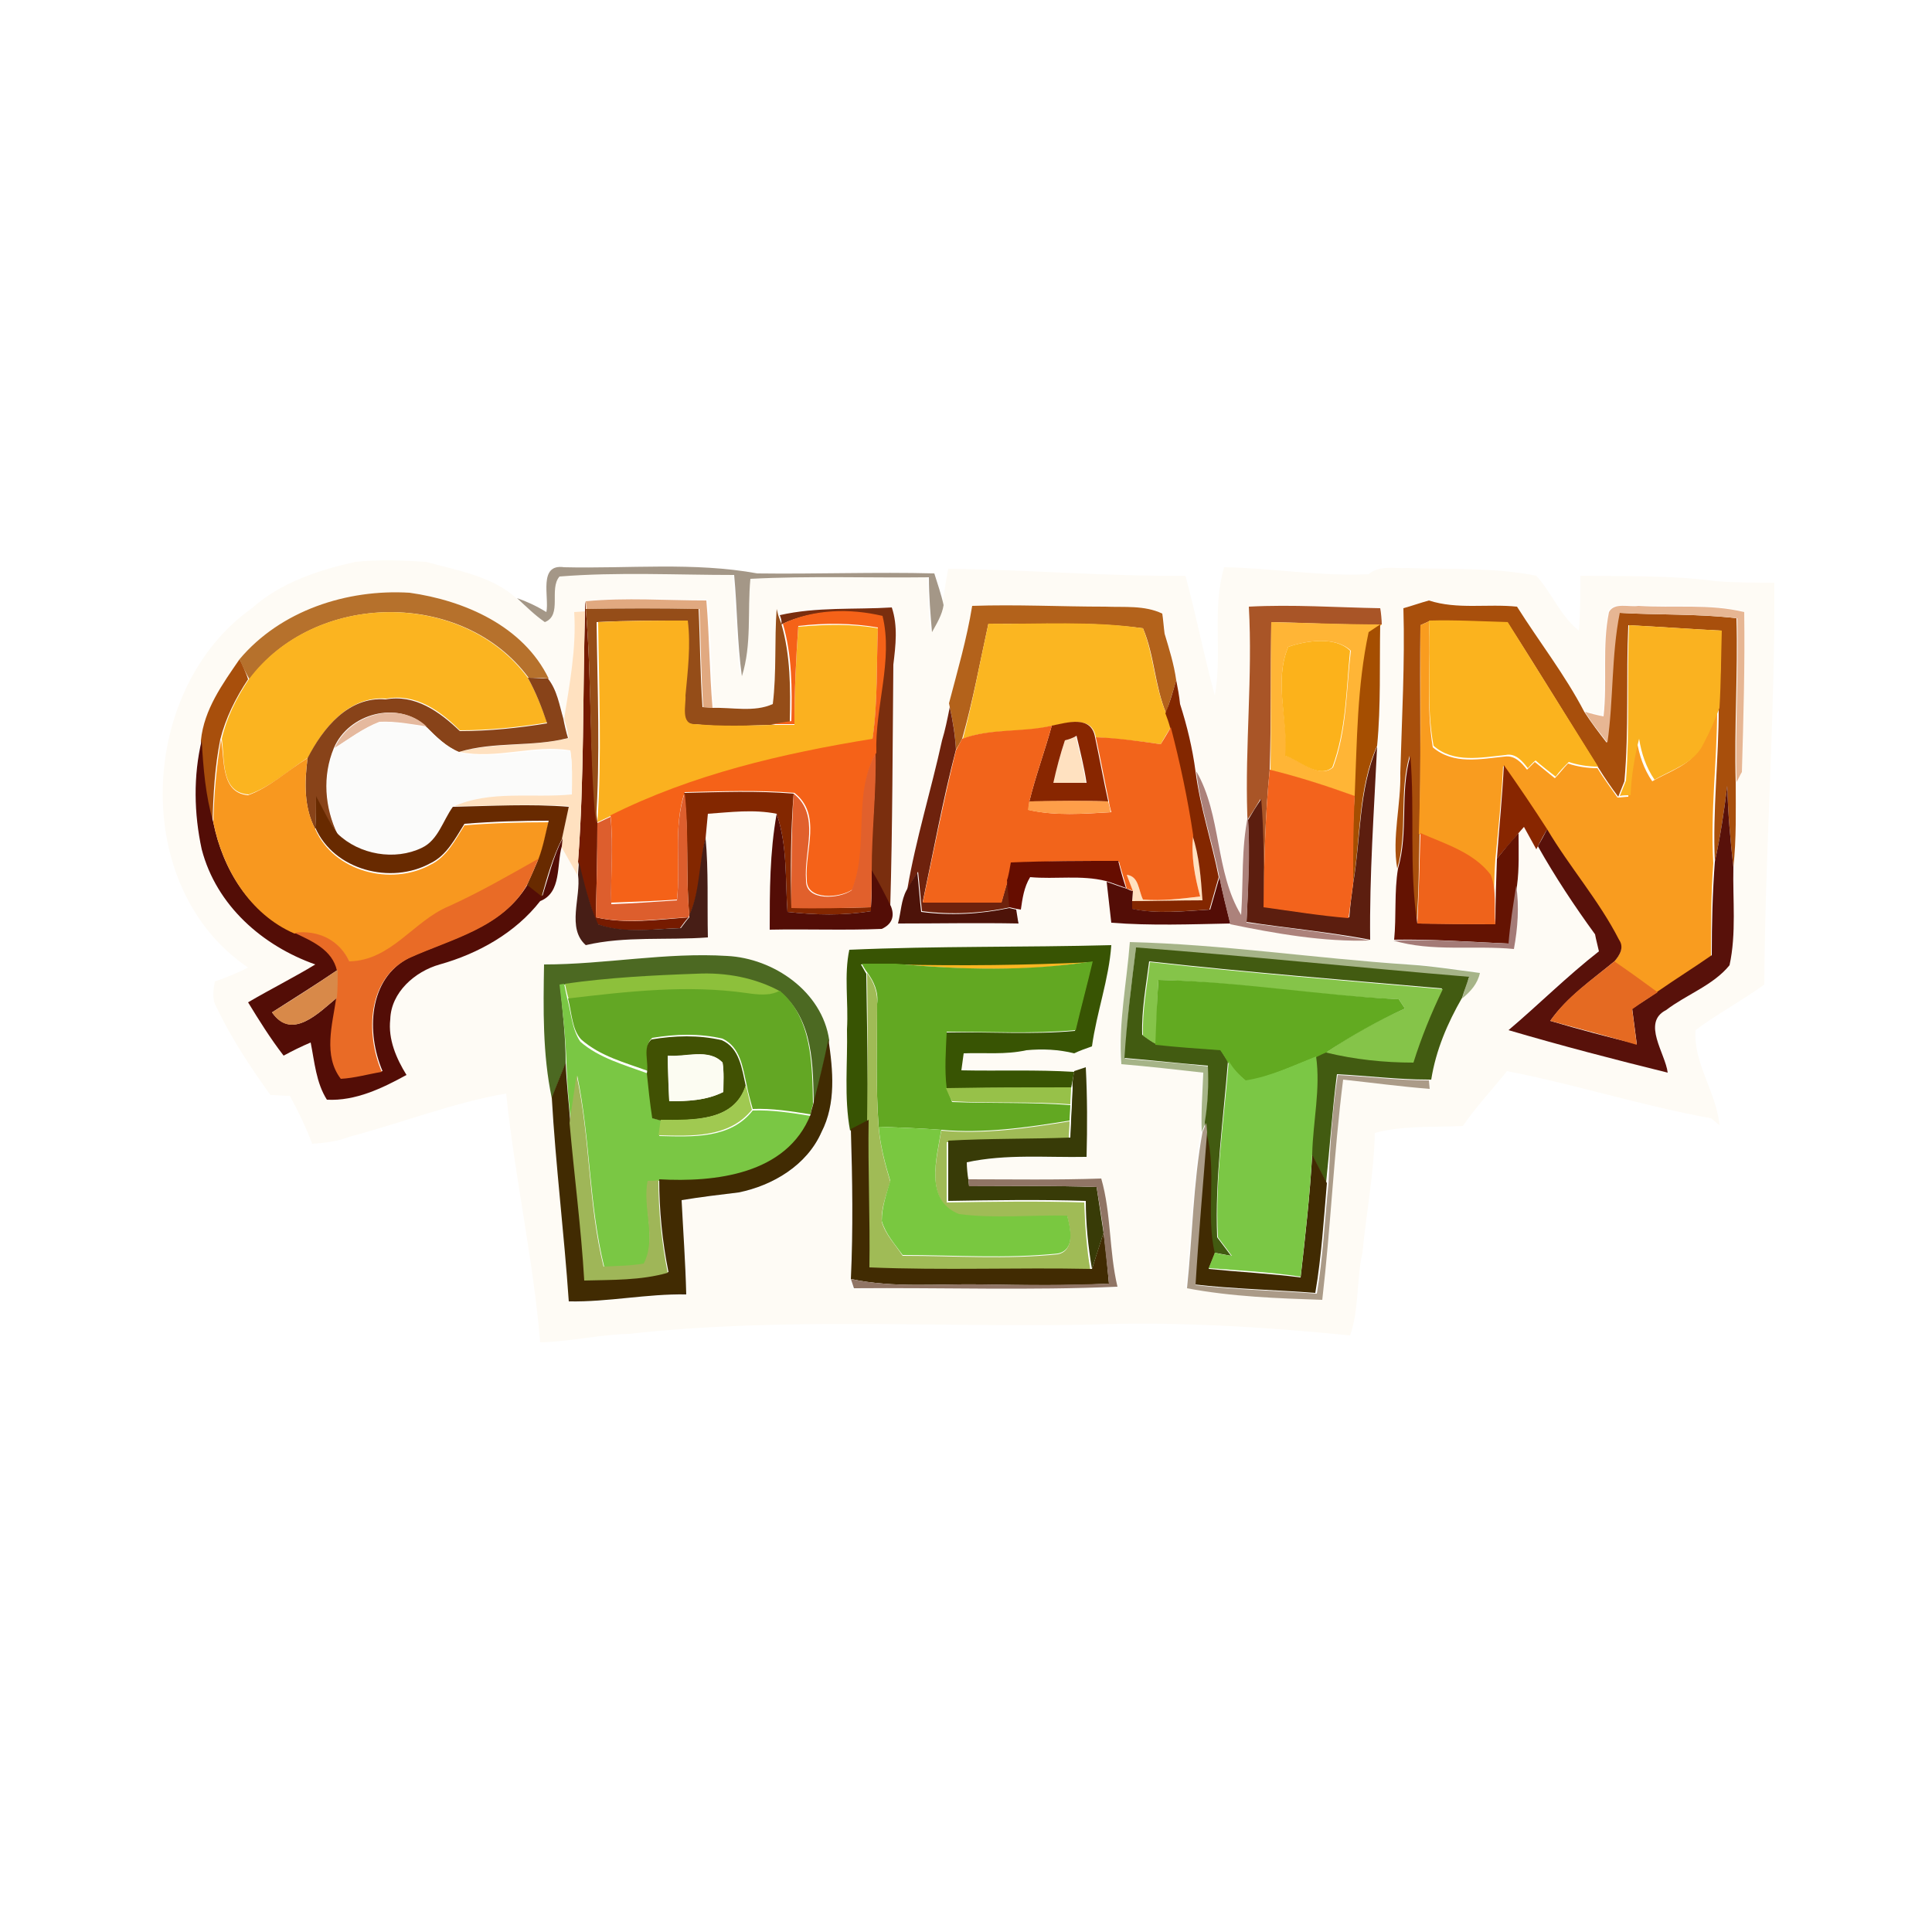 <?xml version="1.0" encoding="utf-8"?>
<!-- Generator: Adobe Illustrator 26.0.3, SVG Export Plug-In . SVG Version: 6.00 Build 0)  -->
<svg version="1.1" id="Layer_1" xmlns="http://www.w3.org/2000/svg" xmlns:xlink="http://www.w3.org/1999/xlink" x="0px" y="0px"
	 viewBox="0 0 250 250" style="enable-background:new 0 0 250 250;" xml:space="preserve">
<style type="text/css">
	.st0{fill:#FEFBF5;}
	.st1{fill:#A49787;}
	.st2{fill:#B6712C;}
	.st3{fill:#E1A980;}
	.st4{fill:#761B00;}
	.st5{fill:#A95527;}
	.st6{fill:#A84F0C;}
	.st7{fill:#E7B693;}
	.st8{fill:#FBB420;}
	.st9{fill:#FFE1C0;}
	.st10{fill:#954D18;}
	.st11{fill:#7A2E0E;}
	.st12{fill:#B3621B;}
	.st13{fill:#FBB11F;}
	.st14{fill:#F56218;}
	.st15{fill:#FFB536;}
	.st16{fill:#FBB621;}
	.st17{fill:#F99C1F;}
	.st18{fill:#FBB31E;}
	.st19{fill:#FAB220;}
	.st20{fill:#A54E01;}
	.st21{fill:#FCB21B;}
	.st22{fill:#884319;}
	.st23{fill:#832700;}
	.st24{fill:#E5B99E;}
	.st25{fill:#6E220D;}
	.st26{fill:#882600;}
	.st27{fill:#FBFBFA;}
	.st28{fill:#F2641B;}
	.st29{fill:#530D06;}
	.st30{fill:#F8981F;}
	.st31{fill:#5C1E0F;}
	.st32{fill:#E1602C;}
	.st33{fill:#641302;}
	.st34{fill:#AC827B;}
	.st35{fill:#F3631C;}
	.st36{fill:#58110A;}
	.st37{fill:#682A00;}
	.st38{fill:#DD5E2D;}
	.st39{fill:#FE9E49;}
	.st40{fill:#EF631B;}
	.st41{fill:#471E16;}
	.st42{fill:#E96B26;}
	.st43{fill:#660D00;}
	.st44{fill:#4D1309;}
	.st45{fill:#A47B77;}
	.st46{fill:#385403;}
	.st47{fill:#A6B488;}
	.st48{fill:#4C6922;}
	.st49{fill:#425B11;}
	.st50{fill:#62A822;}
	.st51{fill:#85C449;}
	.st52{fill:#E56A22;}
	.st53{fill:#D88949;}
	.st54{fill:#8DC03B;}
	.st55{fill:#7AC744;}
	.st56{fill:#A0BB56;}
	.st57{fill:#62AA21;}
	.st58{fill:#63A724;}
	.st59{fill:#415103;}
	.st60{fill:#412B02;}
	.st61{fill:#FCFCF2;}
	.st62{fill:#7BC745;}
	.st63{fill:#9FB658;}
	.st64{fill:#383B07;}
	.st65{fill:#AB9B88;}
	.st66{fill:#A0C951;}
	.st67{fill:#97C149;}
	.st68{fill:#79C840;}
	.st69{fill:#907565;}
</style>
<g id="_x23_fefbf5ff">
	<path class="st0" d="M46,72.7c3-0.3,6.1-0.2,9.1,0c4,1.1,8.4,1.8,11.6,4.6c1.2,1.1,2.3,2.1,3.6,3.1c2.2-0.9,0.4-4.4,1.9-5.9
		c7.5-0.6,15.1-0.2,22.6-0.2c0.3,4.4,0.4,8.8,1,13.1c1.3-4,0.7-8.4,1.1-12.6c7.7-0.3,15.4,0,23.1-0.2c0.1,2.4,0.2,4.7,0.4,7.1
		c0.6-1.1,1.4-2.2,1.5-3.5c0.3-1.5,0.5-3.1,0.8-4.6c10.2,0.1,20.4,1,30.7,0.9c1.4,5.2,2.4,10.4,3.8,15.5c1-5.5-0.4-11.2,1.2-16.6
		c6.2,0.1,12.4,1.2,18.7,0.9c1.4-1.2,3.3-0.7,5-0.8c5.6,0.2,11.2-0.1,16.7,1c2,2.2,3.1,5.2,5.5,7.1c0.2-2.4,0.2-4.7,0.2-7.1
		c5.8,0.1,11.7-0.1,17.5,0.7c2.5,0.2,5.1,0.2,7.6,0.2c0.1,17.4-1.2,34.7-1.3,52c-2.9,2.1-6.1,3.8-8.9,5.9c-0.3,4.3,2.7,8,3.1,12.3
		c-0.3-0.2-0.8-0.7-1.1-0.9c-8.9-1.6-17.6-4.4-26.4-6.1c-1.9,2.4-4,4.6-5.7,7.1c-3.8,0.2-7.7-0.1-11.4,0.9
		c-0.1,5.2-1.1,10.3-1.6,15.5c-0.8,3.5-0.4,7.3-1.6,10.7c-11.1-1.1-22.3-1.8-33.5-1.4c-19.9,0.4-40-1-59.8,1.2
		c-3.9,0.1-7.6,1-11.5,1.1c-0.9-10.8-3.3-21.4-4.4-32.2c-6.9,1.2-13.5,3.8-20.3,5.6c-1.5,0.6-3.2,0.8-4.8,0.9
		c-0.8-2.1-1.8-4.2-2.9-6.2c-0.6,0-1.9-0.1-2.5-0.1c-2.6-3.6-5.1-7.4-7-11.4c-0.6-1-0.4-2.2-0.2-3.3c1.5-0.5,2.9-1.1,4.3-1.8
		c-15.4-10.4-14.2-36.1,0.5-46.5C36.3,75.4,41.1,73.8,46,72.7 M31,85.3c-2.2,3.2-4.6,6.5-5,10.5c-1,4.6-1,9.5,0,14.1
		c1.9,7.2,7.9,12.5,14.8,14.9c-2.8,1.8-5.8,3.3-8.7,4.9c1.4,2.4,2.9,4.7,4.6,6.9c1.1-0.6,2.3-1.2,3.5-1.7c0.4,2.5,0.7,5.2,2.1,7.4
		c3.6,0.2,7.1-1.5,10.3-3.2c-1.4-2.1-2.5-4.6-2.1-7.2c0.1-3.5,3.2-6.2,6.4-7.1c5-1.4,9.8-4.1,13-8.2c2.8-1.1,2.1-4.7,2.8-7.1
		c0.6,1.3,1.3,2.5,2.1,3.7c0.4,2.9-1.5,6.9,1,9.1c5.2-1.3,10.6-0.6,15.8-1c-0.1-4.3,0.2-8.6-0.3-12.9c0.2-1,0.3-2.1,0.3-3.2
		c3-0.2,6-0.6,8.9,0c-0.9,5-0.9,10-0.9,15c4.9-0.1,9.7,0.1,14.5-0.1c1.2-0.6,1.6-1.5,1.2-2.9c0.3-10.4,0.3-20.9,0.4-31.3
		c0.2-2.5,0.5-5-0.2-7.4c-4.9,0.2-9.8-0.1-14.5,1l-0.2-0.8c-0.4,4.1-0.1,8.2-0.5,12.3c-2.4,1-5.3,0.4-7.9,0.5
		c-0.4-4.6-0.4-9.3-0.8-13.9c-5.2,0-10.4-0.4-15.6,0.1c0,0.3-0.1,1-0.1,1.4l-1.4,0.1c0.3,4.7-0.6,9.2-1.4,13.8
		c-0.5-1.8-0.8-3.8-2-5.2C67.7,81,60.1,77.7,53,76.7C44.9,76.2,36.3,79,31,85.3 M161.6,78.5c0.5,9-0.5,18-0.1,27
		c-0.9,4.2-0.6,8.6-0.9,12.9c-3.3-5.6-2.4-13-5.8-18.6c-0.4-3-1.1-5.9-2-8.7c-0.2-1-0.4-2.1-0.5-3.1c-0.3-2-0.9-4-1.5-6
		c-0.1-0.6-0.2-1.9-0.3-2.6c-2.3-1.1-4.9-0.8-7.4-0.9c-5.8,0-11.5-0.3-17.2-0.1c-0.6,4.3-1.8,8.4-3,12.6l0.1,0.5
		c-0.3,1.5-0.6,3-1.1,4.4c-1.5,6.4-3.5,12.8-4.5,19.3c-0.8,1.3-0.8,2.8-1.1,4.2c5.2,0,10.4,0,15.6,0c-0.1-0.5-0.2-1.4-0.3-1.8
		l0.6,0.1c0.2-1.4,0.4-2.9,1.2-4.2c3.2,0.3,6.6-0.3,9.8,0.5c0.2,1.8,0.5,3.6,0.7,5.3c5.1,0.3,10.3,0.2,15.4,0.1
		c5.9,1.2,12,2.3,18.1,2.1c-0.1-8.4,0.5-16.7,0.9-25c0.5-5.2,0.3-10.5,0.4-15.7l0.1-0.1c0-0.5-0.1-1.6-0.2-2.1
		C172.9,78.6,167.2,78.2,161.6,78.5 M181.6,78.7c0.1,7.1-0.3,14.2-0.3,21.3c0.1,4.1-1.1,8.2-0.4,12.4c-0.5,3.1-0.2,6.2-0.5,9.2
		c5,1.5,10.4,0.6,15.6,1.1c0.4-2.7,0.7-5.4,0.3-8.2c0.3-2.3,0.2-4.5,0.2-6.8c0.2-0.2,0.5-0.6,0.7-0.8c0.4,0.7,1.2,2.2,1.6,2.9
		l0.2-0.4c2.2,4,4.7,7.8,7.4,11.4c0.1,0.5,0.4,1.6,0.5,2.2c-4.1,3.2-7.8,6.8-11.7,10.2c6.8,2,13.7,3.8,20.6,5.5
		c-0.2-2.5-3.4-6.4-0.2-8.1c2.7-2,6.1-3.2,8.2-5.8c0.8-4.1,0.4-8.5,0.5-12.7c0.4-3.6,0.3-7.3,0.3-11c0.2-0.3,0.5-1,0.7-1.3
		c0.2-6.9,0.4-13.8,0.3-20.7c-4.5-1.1-9.1-0.5-13.7-0.8c-1.2,0.2-3.1-0.5-3.8,0.8c-0.9,4.4-0.2,9-0.8,13.5c-0.6-0.2-1.8-0.5-2.4-0.6
		c-2.6-4.7-5.9-9-8.7-13.6c-3.8-0.4-7.7,0.5-11.4-0.8C183.8,78,182.7,78.4,181.6,78.7 M109.9,122.9c-0.8,3.3-0.1,6.7-0.3,10.1
		c0.2,4.4-0.3,8.8,0.4,13.1c0.2,6.5,0.4,13,0,19.5c0.1,0.3,0.3,0.9,0.4,1.2c11.3-0.2,22.7,0.2,34.1-0.2c-1.1-4.6-0.7-9.4-2.1-14
		c-5.7,0.1-11.4,0-17.2,0.1c0-0.6-0.1-1.7-0.2-2.2c5.1-1.1,10.4-0.5,15.5-0.7c0-3.9,0.1-7.7-0.1-11.6l-1.5,0.5
		c-4.9-0.2-9.7-0.1-14.6-0.2c0.1-0.6,0.3-1.6,0.3-2.2c2.7-0.1,5.5,0.1,8.1-0.4c2.1-0.2,4.2-0.1,6.2,0.4c0.6-0.2,1.7-0.6,2.3-0.9
		c0.6-4.4,2.2-8.6,2.5-13.1C132.6,122.6,121.2,122.4,109.9,122.9 M146.2,121.9c-0.4,5.2-1.5,10.5-1.2,15.7c3.6,0.3,7.1,0.8,10.6,1.1
		c-0.1,2.6-0.2,5.1-0.2,7.7c-1.2,6.6-1.2,13.5-2,20.2c5.8,1.1,11.6,1.3,17.5,1.5c1.1-9.5,1.5-19,2.7-28.5c3.7,0.4,7.5,0.9,11.2,1.2
		l-0.1-1.1l0.4,0c0.6-3.8,2.1-7.3,4-10.6c1.1-0.8,1.9-1.9,2.3-3.3c-3.1-0.4-6.3-0.9-9.4-1.1C170.1,124.1,158.2,122.2,146.2,121.9
		 M70.4,124.8c-0.1,5.7-0.2,11.6,1.1,17.3c0.4,8.8,1.6,17.6,2.2,26.4c5.1,0.1,10.1-1,15.2-0.9c-0.1-4.1-0.5-8.1-0.6-12.2
		c2.5-0.4,4.9-0.7,7.4-1c4.5-0.9,8.8-3.6,10.7-7.8c1.9-3.7,1.5-8.1,0.9-12c-0.8-6.3-7.1-10.5-13.2-10.9
		C86.2,123.2,78.3,124.8,70.4,124.8z"/>
</g>
<g id="_x23_a49787ff">
	<path class="st1" d="M70.7,79.2c0.4-1.9-1.1-6.3,2.3-5.8c8.3,0.2,16.8-0.7,25,0.8c7.6,0.1,15.3-0.2,22.9,0c0.4,1.3,0.9,2.7,1.2,4.1
		c-0.2,1.3-0.9,2.4-1.5,3.5c-0.2-2.3-0.4-4.7-0.4-7.1c-7.7,0.1-15.4-0.2-23.1,0.2c-0.4,4.2,0.2,8.5-1.1,12.6
		c-0.6-4.3-0.6-8.8-1-13.1c-7.5,0-15.1-0.4-22.6,0.2c-1.4,1.6,0.4,5-1.9,5.9c-1.3-0.9-2.4-2-3.6-3.1C68.1,77.8,69.4,78.4,70.7,79.2z
		"/>
</g>
<g id="_x23_b6712cff">
	<path class="st2" d="M31,85.3c5.3-6.3,13.9-9.1,22-8.6c7.1,1,14.7,4.3,18,11.1c-0.9-0.1-1.8-0.1-2.6-0.1
		c-8.5-11.5-27.7-11.2-36.1,0.2C31.9,87.3,31.3,86,31,85.3z"/>
</g>
<g id="_x23_e1a980ff">
	<path class="st3" d="M75.8,77.8c5.2-0.5,10.4-0.1,15.6-0.1c0.4,4.6,0.4,9.3,0.8,13.9l-1.2-0.1c-0.3-4.2-0.3-8.5-0.5-12.7
		c-4.9-0.1-9.8-0.1-14.6,0L75.8,77.8z"/>
</g>
<g id="_x23_761b00ff">
	<path class="st4" d="M75.7,79.2c0-0.3,0-1,0.1-1.4l0,1c0.8,9.2,0.4,18.5,1.5,27.7c0,4.1-0.1,8.1-0.2,12.2c3.9,0.9,8,0.3,12,0
		c-0.3,0.3-0.9,1.1-1.1,1.4c-3.5,0.1-7.3,0.8-10.7-0.5c-1.1-2.6-1.8-5.3-2.5-8.1C75.6,100.8,75.4,90,75.7,79.2z"/>
</g>
<g id="_x23_a95527ff">
	<path class="st5" d="M161.6,78.5c5.7-0.3,11.3,0.1,17,0.2c0.1,0.5,0.2,1.6,0.2,2.1c-4.8,0.1-9.5-0.2-14.3-0.3
		c-0.1,6.4,0,12.7-0.2,19.1c-0.6,5.9-0.7,11.8-0.8,17.7c-0.1-4.6,0-9.2-0.4-13.9c-0.4,0.7-1.2,2-1.7,2.7l0-0.7
		C161.1,96.5,162.1,87.5,161.6,78.5z"/>
</g>
<g id="_x23_a84f0cff">
	<path class="st6" d="M181.6,78.7c1.1-0.3,2.2-0.7,3.3-1c3.7,1.2,7.6,0.4,11.4,0.8c2.9,4.6,6.2,8.8,8.7,13.6c0.9,1.4,1.9,2.7,2.9,4
		c0.8-5.6,0.5-11.2,1.6-16.8c5.1,0.3,10.1,0.1,15.2,0.7c0.2,7.1-0.3,14.1-0.1,21.2c0,3.7,0.1,7.3-0.3,11c-0.4-3.5-0.7-7-0.8-10.5
		c-0.4,3.3-0.9,6.6-1.6,9.8c-0.3-6.6,0.5-13.2,0.5-19.9c0.2-3.3,0.3-6.7,0.3-10c-4-0.2-8-0.5-12-0.7c-0.3,6.7,0.1,13.5-0.5,20.2
		c-0.2,0.5-0.6,1.5-0.8,2c-0.9-1.2-1.8-2.5-2.6-3.8c-3.9-6.2-7.7-12.5-11.7-18.7c-3.4-0.1-6.8-0.3-10.2-0.2l-1.1,0.5
		c-0.1,9,0.1,17.9-0.1,26.9c-0.1,3.9-0.1,7.8-0.4,11.7c-1.1-7.2-0.3-14.4-0.9-21.7c-1.4,4.8-0.2,9.8-1.6,14.6
		c-0.7-4.1,0.5-8.2,0.4-12.4C181.4,92.9,181.8,85.8,181.6,78.7z"/>
	<path class="st6" d="M31,85.3c0.3,0.6,0.9,1.9,1.1,2.6c-1.6,2.4-2.9,5-3.6,7.8c-0.7,3.5-0.9,7.1-1,10.7c-1-3.5-1.3-7-1.5-10.6
		C26.4,91.8,28.8,88.5,31,85.3z"/>
</g>
<g id="_x23_e7b693ff">
	<path class="st7" d="M208.2,79.2c0.7-1.3,2.6-0.6,3.8-0.8c4.6,0.3,9.2-0.3,13.7,0.8c0.1,6.9-0.1,13.8-0.3,20.7
		c-0.2,0.3-0.5,1-0.7,1.3c-0.2-7.1,0.3-14.1,0.1-21.2c-5-0.6-10.1-0.4-15.2-0.7c-1.1,5.5-0.8,11.2-1.6,16.8c-1-1.3-2.1-2.6-2.9-4
		c0.6,0.2,1.8,0.5,2.4,0.6C208,88.2,207.3,83.6,208.2,79.2z"/>
</g>
<g id="_x23_fbb420ff">
	<path class="st8" d="M32.2,87.9c8.5-11.4,27.6-11.7,36.1-0.2c1,1.8,1.8,3.8,2.5,5.8c-3.7,0.6-7.5,1-11.3,1C57,92,53.8,89.7,50,90.4
		c-4.8-0.4-8.2,3.8-10.1,7.6c-2.5,1.6-4.8,3.8-7.7,4.8c-3.7-0.2-3.1-4.6-3.5-7.2C29.3,92.9,30.6,90.3,32.2,87.9z"/>
</g>
<g id="_x23_ffe1c0ff">
	<path class="st9" d="M74.3,79.2l1.4-0.1c-0.3,10.8-0.1,21.6-0.9,32.4c0,0.4-0.1,1.3-0.1,1.7c-0.7-1.2-1.4-2.5-2.1-3.7l0.1-1
		c0.3-1.4,0.6-2.8,0.9-4.2c-5-0.3-10,0-15,0c4.7-2.3,10.3-1.1,15.4-1.6c0-1.9,0.1-3.8-0.2-5.6c-4.7-0.8-9.6,1.2-14.3,0.2
		c4.6-1.3,9.4-0.6,14.1-1.8c-0.1-0.6-0.4-1.9-0.6-2.5C73.7,88.5,74.6,83.9,74.3,79.2z"/>
	<path class="st9" d="M137.8,95.8c0.4-0.1,1.1-0.3,1.4-0.5c0.5,2,1,4,1.3,6.1c-1.4,0-2.8,0-4.3,0C136.7,99.5,137.2,97.7,137.8,95.8z
		"/>
	<path class="st9" d="M154.4,108.1c0.8,2.7,1,5.6,1.3,8.4c-3.1,0.1-6.1,0.1-9.2,0.1l0.1-1.3l-0.8-2.1c1.6,0.2,1.5,2,2.1,3.2
		c2.5,0.2,5-0.1,7.4-0.4C154.6,113.4,154.1,110.8,154.4,108.1z"/>
</g>
<g id="_x23_954d18ff">
	<path class="st10" d="M75.8,78.8c4.9-0.1,9.8-0.1,14.6,0c0.2,4.2,0.2,8.5,0.5,12.7l1.2,0.1c2.6-0.1,5.5,0.6,7.9-0.5
		c0.5-4.1,0.2-8.2,0.5-12.3l0.2,0.8c0.1,0.3,0.3,0.8,0.4,1.1c1.2,4.1,1.2,8.4,1.1,12.7c-0.6,0.1-1.9,0.3-2.5,0.4
		c-3.3,0.1-6.6,0.3-9.9-0.1c-2,0.1-1.2-2.5-1.3-3.7c0.3-3.2,0.7-6.5,0.3-9.7c-3.9,0-7.7,0-11.6,0.2c0.1,8.7,0.5,17.3-0.1,26
		C76.2,97.3,76.6,88,75.8,78.8z"/>
</g>
<g id="_x23_7a2e0eff">
	<path class="st11" d="M100.9,79.6c4.8-1.1,9.7-0.7,14.5-1c0.8,2.4,0.5,4.9,0.2,7.4c-0.1,10.4-0.1,20.9-0.4,31.3
		c-0.8-1.6-1.6-3.2-2.5-4.7c0-5,0.7-10.1,0.5-15.1c-0.3-5.9,2.2-12,0.8-17.7c-4.2-1-8.9-0.9-12.9,1C101.2,80.4,101,79.8,100.9,79.6z
		"/>
</g>
<g id="_x23_b3621bff">
	<path class="st12" d="M122.8,91c1.1-4.2,2.3-8.3,3-12.6c5.7-0.2,11.5,0.1,17.2,0.1c2.5,0.1,5.1-0.2,7.4,0.9
		c0.1,0.6,0.2,1.9,0.3,2.6c0.6,2,1.2,3.9,1.5,6c-0.4,1.5-0.9,2.9-1.3,4.3c-1.5-3.6-1.5-7.5-3-11c-6.6-0.9-13.3-0.5-20-0.6
		c-1.1,5-2,10-3.4,14.9c-0.2,0.4-0.6,1.1-0.8,1.4c-0.1-1.9-0.4-3.7-0.8-5.5L122.8,91z"/>
</g>
<g id="_x23_fbb11fff">
	<path class="st13" d="M77.4,80.5c3.9-0.2,7.7-0.2,11.6-0.2c0.4,3.2,0,6.5-0.3,9.7c0.1,1.2-0.7,3.8,1.3,3.7c3.3,0.3,6.6,0.2,9.9,0.1
		c0.7,0,2.2,0,2.9,0c0-4.2,0.2-8.5,0.5-12.7c3.5-0.3,6.9-0.4,10.3,0.2c-0.2,4.8,0,9.7-0.7,14.4c-11.6,1.9-23.3,4.6-33.9,9.9
		l-1.7,0.8C77.9,97.8,77.5,89.2,77.4,80.5z"/>
</g>
<g id="_x23_f56218ff">
	<path class="st14" d="M101.3,80.7c4-1.9,8.7-2,12.9-1c1.4,5.7-1,11.8-0.8,17.7c-3,5.4-0.8,12.1-3.1,17.7c-1.5,1.1-6,1.5-5.9-1.3
		c-0.3-3.7,2-8.4-1.6-11.2c-4.7-0.4-9.5-0.2-14.2-0.1c-1.5,4.5-0.5,9.3-1,13.9c-2.8,0.2-5.7,0.3-8.5,0.4c-0.1-3.8,0.3-7.5-0.1-11.3
		c10.6-5.3,22.2-8,33.9-9.9c0.7-4.8,0.5-9.6,0.7-14.4c-3.4-0.6-6.9-0.6-10.3-0.2c-0.3,4.2-0.5,8.4-0.5,12.7c-0.7,0-2.2,0-2.9,0
		c0.6-0.1,1.9-0.3,2.5-0.4C102.5,89.1,102.5,84.8,101.3,80.7z"/>
</g>
<g id="_x23_ffb536ff">
	<path class="st15" d="M164.5,80.5c4.8,0.1,9.5,0.3,14.3,0.3l-0.1,0.1l-1.5,1c-1.5,6.9-1.5,14.1-1.8,21.2c-3.6-1.3-7.3-2.5-11-3.4
		C164.5,93.2,164.4,86.8,164.5,80.5 M166.7,83.7c-1.9,4.5,0,9.4-0.3,14.1c1.9,0.6,4.3,3,6.1,1.5c1.8-4.8,1.7-10.1,2.3-15.1
		C172.8,82.3,169,82.9,166.7,83.7z"/>
</g>
<g id="_x23_fbb621ff">
	<path class="st16" d="M127.9,80.7c6.7,0.1,13.4-0.4,20,0.6c1.4,3.5,1.5,7.5,3,11c0.1,0.4,0.4,1.3,0.6,1.8c-0.3,0.5-1,1.6-1.3,2.2
		c-2.8-0.4-5.6-0.7-8.4-0.9c-0.5-2.9-3.6-1.8-5.6-1.5c-3.8,1-7.9,0.3-11.6,1.7C125.9,90.7,126.8,85.7,127.9,80.7z"/>
	<path class="st16" d="M115.9,124.7c8.5,0.2,17,0.1,25.5-0.3C132.9,125.8,124.4,125.5,115.9,124.7z"/>
</g>
<g id="_x23_f99c1fff">
	<path class="st17" d="M183.8,80.9l1.1-0.5c0.3,5.4-0.4,10.9,0.5,16.3c2.7,2.3,6.2,1.5,9.3,1.2c1.3-0.2,2.2,0.8,2.9,1.7
		c0.2-0.2,0.8-0.8,1-1c0.9,0.7,1.7,1.4,2.6,2.1c0.6-0.6,1.1-1.3,1.7-1.9c1.2,0.4,2.5,0.6,3.8,0.6c0.8,1.3,1.7,2.5,2.6,3.8
		c0.4,0,1.1-0.1,1.4-0.1c0.1-2.5,0.5-4.9,1.1-7.3c0.3,1.9,0.9,3.7,2,5.3c2.2-1.3,5.1-2.1,6.3-4.6c0.8-1.5,1.5-3.1,2.1-4.7
		c0,6.6-0.9,13.2-0.5,19.9c-0.3,4-0.3,8.1-0.3,12.1c-2.3,1.6-4.7,3.2-7,4.7c-1.9-1.3-3.7-2.6-5.6-4c0.7-0.8,1.4-1.7,0.6-2.8
		c-2.6-5-6.4-9.4-9.3-14.3c-1.8-2.8-3.7-5.6-5.6-8.3c-0.2,4-0.6,8.1-1,12.1c-0.2,2.8-0.2,5.7-0.2,8.5c-0.2-2.1,0.2-4.4-0.6-6.4
		c-2.2-2.9-5.9-4-9.1-5.4C183.9,98.8,183.8,89.8,183.8,80.9z"/>
</g>
<g id="_x23_fbb31eff">
	<path class="st18" d="M184.9,80.3c3.4-0.1,6.8,0.1,10.2,0.2c3.9,6.2,7.8,12.5,11.7,18.7c-1.3,0-2.6-0.2-3.8-0.6
		c-0.6,0.6-1.2,1.2-1.7,1.9c-0.9-0.7-1.8-1.4-2.6-2.1c-0.3,0.2-0.8,0.8-1,1c-0.7-0.9-1.6-2-2.9-1.7c-3.1,0.3-6.7,1.1-9.3-1.2
		C184.5,91.2,185.2,85.8,184.9,80.3z"/>
</g>
<g id="_x23_fab220ff">
	<path class="st19" d="M210.8,80.9c4,0.2,8,0.5,12,0.7c-0.1,3.4-0.1,6.7-0.3,10c-0.6,1.6-1.3,3.2-2.1,4.7c-1.2,2.5-4.1,3.3-6.3,4.6
		c-1.1-1.6-1.7-3.4-2-5.3c-0.6,2.4-1,4.8-1.1,7.3c-0.4,0-1.1,0-1.4,0.1c0.2-0.5,0.6-1.5,0.8-2C210.9,94.4,210.5,87.6,210.8,80.9z"/>
</g>
<g id="_x23_a54e01ff">
	<path class="st20" d="M177.1,81.8l1.5-1c-0.1,5.2,0.1,10.5-0.4,15.7c-2.5,5.6-2.1,11.8-3.1,17.7c-0.1-3.8-0.1-7.5,0.2-11.3
		C175.6,95.9,175.6,88.8,177.1,81.8z"/>
</g>
<g id="_x23_fcb21bff">
	<path class="st21" d="M166.7,83.7c2.3-0.8,6.1-1.4,8,0.5c-0.5,5-0.5,10.3-2.3,15.1c-1.8,1.5-4.2-0.9-6.1-1.5
		C166.7,93.2,164.8,88.2,166.7,83.7z"/>
</g>
<g id="_x23_884319ff">
	<path class="st22" d="M68.3,87.7c0.9,0,1.8,0.1,2.6,0.1c1.2,1.5,1.5,3.5,2,5.2c0.1,0.6,0.4,1.9,0.6,2.5c-4.6,1.2-9.5,0.4-14.1,1.8
		c-1.7-0.7-3-2-4.3-3.3c-3.6-3.4-10-1.7-11.9,2.8c-1.5,3.6-1.2,7.7,0.5,11.2c-1.1-1.6-2-3.2-2.8-4.9c0,1.4,0,2.8-0.1,4.2
		c-1.5-2.8-1.4-6.1-1-9.2c2-3.9,5.3-8,10.1-7.6c3.8-0.7,7,1.6,9.6,4.1c3.8,0,7.6-0.4,11.3-1C70.1,91.5,69.3,89.5,68.3,87.7z"/>
</g>
<g id="_x23_832700ff">
	<path class="st23" d="M152.2,88c0.2,1,0.4,2.1,0.5,3.1c0.9,2.8,1.6,5.7,2,8.7c0.6,4.7,2.1,9.1,3,13.7c-0.4,1.4-0.8,2.8-1.2,4.2
		c-3.4,0.2-6.8,0.6-10.1-0.1l0-1c3.1,0,6.1-0.1,9.2-0.1c-0.2-2.8-0.4-5.7-1.3-8.4c-0.7-4.7-1.7-9.4-2.9-14c-0.1-0.4-0.4-1.3-0.6-1.8
		C151.4,90.9,151.8,89.4,152.2,88z"/>
	<path class="st23" d="M88.5,102.6c4.7-0.1,9.5-0.3,14.2,0.1c-0.4,4.9-0.4,9.9-0.3,14.8c3.4,0,6.9,0,10.3-0.1l0,0.5
		c-3.6,0.6-7.2,0.5-10.8,0.1c-0.3-4.2,0-8.6-1.4-12.7c-3-0.6-6-0.2-8.9,0c-0.1,1.1-0.2,2.1-0.3,3.2c-0.8,3.3-0.6,6.8-2.1,10
		C88.7,113.2,89.2,107.8,88.5,102.6z"/>
</g>
<g id="_x23_e5b99eff">
	<path class="st24" d="M43.3,96.8c1.9-4.4,8.3-6.2,11.9-2.8c-2-0.3-4-0.7-6.1-0.6C47,94.2,45.2,95.6,43.3,96.8z"/>
</g>
<g id="_x23_6e220dff">
	<path class="st25" d="M122.9,91.5c0.4,1.8,0.7,3.7,0.8,5.5c-1.7,6.5-2.9,13.1-4.3,19.7c3.4,0.1,6.8,0.1,10.2,0
		c0.2-0.7,0.6-2.1,0.8-2.8c0.1,0.9,0.2,2.6,0.3,3.5c-3.7,0.8-7.6,1-11.4,0.5c-0.2-1.7-0.3-3.4-0.5-5.1c-0.4,0.6-1.1,1.8-1.4,2.3
		c1.1-6.5,3.1-12.9,4.5-19.3C122.3,94.5,122.6,93,122.9,91.5z"/>
</g>
<g id="_x23_882600ff">
	<path class="st26" d="M136.1,93.9c2-0.4,5.1-1.4,5.6,1.5c0.6,2.8,1.1,5.6,1.7,8.3c-3.4-0.1-6.8,0-10.2,0
		C134,100.4,135.2,97.2,136.1,93.9 M137.8,95.8c-0.6,1.8-1.1,3.7-1.5,5.5c1.4,0,2.8,0,4.3,0c-0.3-2-0.8-4-1.3-6.1
		C138.9,95.5,138.2,95.7,137.8,95.8z"/>
	<path class="st26" d="M194.6,99c1.9,2.7,3.8,5.5,5.6,8.3c-0.3,0.5-0.9,1.6-1.2,2.2l-0.2,0.4c-0.4-0.7-1.2-2.2-1.6-2.9
		c-0.2,0.2-0.5,0.6-0.7,0.8c-0.9,1.1-1.9,2.2-2.8,3.3C194,107,194.4,103,194.6,99z"/>
</g>
<g id="_x23_fbfbfaff">
	<path class="st27" d="M43.3,96.8c1.9-1.2,3.7-2.6,5.8-3.3c2-0.2,4.1,0.3,6.1,0.6c1.3,1.3,2.6,2.6,4.3,3.3c4.8,1,9.6-0.9,14.3-0.2
		c0.3,1.9,0.2,3.8,0.2,5.6c-5.1,0.5-10.6-0.6-15.4,1.6c-1.3,1.8-1.9,4.2-4,5.3c-3.5,1.8-8.1,1-10.9-1.8
		C42.1,104.5,41.8,100.4,43.3,96.8z"/>
</g>
<g id="_x23_f2641bff">
	<path class="st28" d="M124.5,95.6c3.7-1.4,7.8-0.8,11.6-1.7c-0.9,3.3-2.1,6.5-2.9,9.8l-0.1,1.1c3.5,0.8,7.1,0.5,10.7,0.3
		c-0.1-0.4-0.3-1.1-0.3-1.4c-0.6-2.8-1.1-5.6-1.7-8.3c2.8,0.1,5.6,0.5,8.4,0.9c0.3-0.5,1-1.6,1.3-2.2c1.2,4.6,2.2,9.3,2.9,14
		c-0.3,2.7,0.2,5.3,0.9,7.9c-2.5,0.3-4.9,0.6-7.4,0.4c-0.6-1.2-0.5-3-2.1-3.2l0.8,2.1c-0.2-0.1-0.6-0.3-0.8-0.3
		c-0.3-1.2-0.7-2.3-1-3.5c-4.6-0.1-9.3-0.1-13.9,0.2c-0.1,0.6-0.4,1.7-0.5,2.3c-0.2,0.7-0.6,2.1-0.8,2.8c-3.4,0-6.8,0-10.2,0
		c1.4-6.6,2.7-13.2,4.3-19.7C123.9,96.7,124.3,96,124.5,95.6z"/>
</g>
<g id="_x23_530d06ff">
	<path class="st29" d="M26.1,109.9c-1-4.6-1.1-9.5,0-14.1c0.2,3.6,0.5,7.2,1.5,10.6c1.2,6,4.7,11.9,10.6,14.2
		c2.2,1.1,4.9,2.2,5.5,4.9c-2.8,1.9-5.7,3.7-8.5,5.5c2.6,3.7,6.1,0,8.4-1.9c-0.4,3.4-1.7,7.4,0.6,10.4c1.8-0.2,3.5-0.6,5.3-0.9
		c-2.1-4.9-1.9-12,3.5-14.7c5.5-2.5,12-3.9,15.3-9.5c0.5,0.4,1.4,1.1,1.9,1.5c0.8-2.5,1.4-5.1,2.6-7.4l-0.1,1c-0.7,2.4,0,6-2.8,7.1
		c-3.2,4.1-8,6.8-13,8.2c-3.2,0.9-6.3,3.6-6.4,7.1c-0.3,2.6,0.8,5.1,2.1,7.2c-3.1,1.7-6.6,3.4-10.3,3.2c-1.4-2.2-1.6-4.9-2.1-7.4
		c-1.2,0.5-2.4,1.1-3.5,1.7c-1.7-2.2-3.2-4.6-4.6-6.9c2.9-1.7,5.9-3.2,8.7-4.9C34,122.4,28,117.2,26.1,109.9z"/>
	<path class="st29" d="M100.5,105.3c1.4,4.1,1.1,8.4,1.4,12.7c3.6,0.4,7.2,0.5,10.8-0.1l0-0.5c0.1-1.6,0.1-3.2,0.1-4.8
		c0.9,1.5,1.7,3.1,2.5,4.7c0.5,1.3,0.1,2.3-1.2,2.9c-4.8,0.2-9.7,0-14.5,0.1C99.6,115.3,99.6,110.3,100.5,105.3z"/>
	<path class="st29" d="M143.2,114.1c0.6,0.2,1.9,0.7,2.6,0.9c0.2,0.1,0.6,0.3,0.8,0.3l-0.1,1.3l0,1c3.3,0.7,6.7,0.3,10.1,0.1
		c0.4-1.4,0.8-2.8,1.2-4.2c0.4,2,0.9,4,1.4,6c-5.1,0.1-10.3,0.3-15.4-0.1C143.6,117.6,143.4,115.9,143.2,114.1z"/>
</g>
<g id="_x23_f8981fff">
	<path class="st30" d="M27.6,106.4c0.1-3.6,0.4-7.2,1-10.7c0.5,2.5-0.1,6.9,3.5,7.2c2.8-1,5.1-3.2,7.7-4.8c-0.4,3.1-0.5,6.3,1,9.2
		c2.4,5.5,9.8,7.4,14.9,4.6c2.1-1,3.2-3.2,4.4-5.1c3.6-0.3,7.2-0.4,10.9-0.4c-0.4,1.6-0.7,3.3-1.3,4.9c-3.8,2.2-7.7,4.3-11.7,6.2
		c-4.6,1.9-7.4,7-12.8,7c-1.3-2.8-4-4.1-7.1-3.7C32.3,118.3,28.8,112.4,27.6,106.4z"/>
</g>
<g id="_x23_5c1e0fff">
	<path class="st31" d="M175.1,114.3c1-5.9,0.7-12.1,3.1-17.7c-0.4,8.3-1,16.7-0.9,25c-5.3-1-10.7-1.5-16-2.3
		c0.2-4.4,0.4-8.8,0.2-13.2c0.4-0.7,1.2-2,1.7-2.7c0.4,4.6,0.3,9.2,0.4,13.9c3.6,0.6,7.3,1.1,11,1.4
		C174.7,117.2,174.9,115.8,175.1,114.3z"/>
</g>
<g id="_x23_e1602cff">
	<path class="st32" d="M110.2,115.2c2.3-5.6,0.1-12.3,3.1-17.7c0.1,5-0.5,10.1-0.5,15.1c0,1.6,0,3.2-0.1,4.8
		c-3.4,0.1-6.9,0.2-10.3,0.1c0-4.9,0-9.9,0.3-14.8c3.5,2.8,1.3,7.4,1.6,11.2C104.2,116.7,108.7,116.3,110.2,115.2z"/>
</g>
<g id="_x23_641302ff">
	<path class="st33" d="M180.9,112.4c1.4-4.8,0.2-9.8,1.6-14.6c0.6,7.2-0.2,14.5,0.9,21.7c3.4,0,6.7,0.1,10.1,0.1
		c0-2.8,0.1-5.7,0.2-8.5c0.9-1.1,1.8-2.2,2.8-3.3c0,2.3,0.1,4.6-0.2,6.8c-0.4,2.5-0.7,5-1,7.5c-4.9-0.2-9.9-0.6-14.9-0.5
		C180.7,118.6,180.4,115.4,180.9,112.4z"/>
</g>
<g id="_x23_ac827bff">
	<path class="st34" d="M154.8,99.8c3.3,5.7,2.4,13,5.8,18.6c0.3-4.3,0-8.6,0.9-12.9l0,0.7c0.3,4.4,0,8.8-0.2,13.2
		c5.4,0.7,10.7,1.3,16,2.3c-6.1,0.2-12.2-0.9-18.1-2.1c-0.5-2-1-4-1.4-6C156.9,108.9,155.3,104.4,154.8,99.8z"/>
</g>
<g id="_x23_f3631cff">
	<path class="st35" d="M164.3,99.6c3.7,0.9,7.4,2.1,11,3.4c-0.2,3.8-0.2,7.5-0.2,11.3c-0.2,1.5-0.4,3-0.6,4.5
		c-3.7-0.3-7.3-0.9-11-1.4C163.6,111.4,163.7,105.5,164.3,99.6z"/>
</g>
<g id="_x23_58110aff">
	<path class="st36" d="M221.9,111.5c0.7-3.2,1.2-6.5,1.6-9.8c0.1,3.5,0.4,7,0.8,10.5c-0.1,4.2,0.4,8.6-0.5,12.7
		c-2.1,2.6-5.6,3.8-8.2,5.8c-3.2,1.6-0.1,5.6,0.2,8.1c-6.9-1.7-13.8-3.5-20.6-5.5c3.9-3.3,7.6-7,11.7-10.2c-0.1-0.5-0.4-1.6-0.5-2.2
		c-2.7-3.7-5.2-7.5-7.4-11.4c0.3-0.5,0.9-1.6,1.2-2.2c2.9,4.9,6.7,9.2,9.3,14.3c0.7,1,0.1,2-0.6,2.8c-2.9,2.4-6.1,4.6-8.3,7.7
		c3.7,1.1,7.5,2.1,11.2,3c-0.2-1.5-0.4-3.1-0.6-4.6c1.1-0.7,2.2-1.4,3.3-2.2c2.3-1.6,4.7-3.1,7-4.7
		C221.5,119.5,221.6,115.5,221.9,111.5z"/>
</g>
<g id="_x23_682a00ff">
	<path class="st37" d="M40.9,103c0.9,1.7,1.7,3.4,2.8,4.9c2.8,2.7,7.4,3.5,10.9,1.8c2.1-1,2.7-3.5,4-5.3c5-0.1,10-0.4,15,0
		c-0.3,1.4-0.6,2.8-0.9,4.2c-1.2,2.4-1.9,4.9-2.6,7.4c-0.5-0.4-1.4-1.1-1.9-1.5c0.5-1.1,1-2.2,1.5-3.4c0.6-1.6,0.9-3.3,1.3-4.9
		c-3.6,0-7.2,0.1-10.9,0.4c-1.2,1.9-2.3,4.1-4.4,5.1c-5.1,2.8-12.5,0.9-14.9-4.6C40.9,105.8,40.9,104.4,40.9,103z"/>
</g>
<g id="_x23_dd5e2dff">
	<path class="st38" d="M87.6,116.5c0.5-4.6-0.5-9.4,1-13.9c0.6,5.3,0.1,10.6,0.6,15.8l-0.1,0.3c-4,0.2-8,0.9-12,0
		c0.1-4.1,0.2-8.1,0.2-12.2l1.7-0.8c0.4,3.8,0,7.5,0.1,11.3C81.9,116.9,84.8,116.7,87.6,116.5z"/>
</g>
<g id="_x23_fe9e49ff">
	<path class="st39" d="M133.2,103.7c3.4-0.1,6.8-0.1,10.2,0c0.1,0.4,0.3,1.1,0.3,1.4c-3.6,0.2-7.2,0.5-10.7-0.3L133.2,103.7z"/>
</g>
<g id="_x23_ef631bff">
	<path class="st40" d="M183.8,107.8c3.2,1.4,6.9,2.5,9.1,5.4c0.8,2,0.4,4.3,0.6,6.4c-3.4,0-6.7,0-10.1-0.1
		C183.6,115.6,183.7,111.7,183.8,107.8z"/>
</g>
<g id="_x23_471e16ff">
	<path class="st41" d="M89.2,118.4c1.4-3.1,1.2-6.7,2.1-10c0.4,4.3,0.2,8.6,0.3,12.9c-5.3,0.4-10.7-0.2-15.8,1
		c-2.5-2.2-0.6-6.2-1-9.1c0-0.4,0.1-1.3,0.1-1.7c0.7,2.7,1.3,5.5,2.5,8.1c3.4,1.2,7.1,0.6,10.7,0.5c0.3-0.4,0.8-1.1,1.1-1.4
		L89.2,118.4z"/>
</g>
<g id="_x23_e96b26ff">
	<path class="st42" d="M58,117.3c4-1.8,7.8-4,11.7-6.2c-0.5,1.1-0.9,2.2-1.5,3.4c-3.2,5.6-9.8,7-15.3,9.5c-5.4,2.7-5.6,9.8-3.5,14.7
		c-1.8,0.3-3.5,0.8-5.3,0.9c-2.3-3-1.1-7-0.6-10.4c0.1-1.2,0.1-2.4,0.1-3.6c-0.6-2.7-3.2-3.8-5.5-4.9c3-0.4,5.8,0.9,7.1,3.7
		C50.6,124.3,53.5,119.2,58,117.3z"/>
</g>
<g id="_x23_660d00ff">
	<path class="st43" d="M130.8,111.6c4.6-0.2,9.3-0.2,13.9-0.2c0.3,1.2,0.6,2.3,1,3.5c-0.6-0.2-1.9-0.7-2.6-0.9
		c-3.2-0.8-6.5-0.2-9.8-0.5c-0.8,1.3-1,2.8-1.2,4.2l-0.6-0.1l-0.9-0.2c-0.1-0.9-0.2-2.6-0.3-3.5
		C130.5,113.4,130.7,112.2,130.8,111.6z"/>
</g>
<g id="_x23_4d1309ff">
	<path class="st44" d="M117.3,115.2c0.3-0.6,1.1-1.8,1.4-2.3c0.2,1.7,0.3,3.4,0.5,5.1c3.8,0.5,7.6,0.3,11.4-0.5l0.9,0.2
		c0.1,0.5,0.2,1.4,0.3,1.8c-5.2-0.1-10.4,0-15.6,0C116.6,118,116.6,116.5,117.3,115.2z"/>
</g>
<g id="_x23_a47b77ff">
	<path class="st45" d="M195.2,122.1c0.2-2.5,0.6-5,1-7.5c0.4,2.7,0.2,5.5-0.3,8.2c-5.1-0.5-10.6,0.4-15.6-1.1
		C185.3,121.5,190.3,121.9,195.2,122.1z"/>
</g>
<g id="_x23_385403ff">
	<path class="st46" d="M109.9,122.9c11.3-0.5,22.6-0.3,33.9-0.6c-0.3,4.4-1.9,8.7-2.5,13.1c-0.6,0.2-1.7,0.6-2.3,0.9
		c-2-0.5-4.1-0.6-6.2-0.4c-2.7,0.6-5.4,0.3-8.1,0.4c-0.1,0.6-0.2,1.6-0.3,2.2c4.9,0.1,9.7-0.1,14.6,0.2c-0.1,0.5-0.3,1.6-0.4,2.1
		c-5.4,0-10.8-0.1-16.2,0.1c-0.3-2.4-0.1-4.9,0-7.3c5.6-0.1,11.2,0.3,16.7-0.2c0.7-3,1.5-5.9,2.2-8.9c-8.5,0.4-17,0.5-25.5,0.3
		c-1.5,0-2.9,0-4.4,0c0.2,0.3,0.5,0.9,0.7,1.2c0.1,6.4,0.2,12.7,0.2,19.1c-0.6,0.3-1.7,0.9-2.3,1.2c-0.8-4.3-0.3-8.8-0.4-13.1
		C109.8,129.6,109.2,126.2,109.9,122.9z"/>
</g>
<g id="_x23_a6b488ff">
	<path class="st47" d="M146.2,121.9c12,0.3,23.9,2.1,35.9,2.9c3.2,0.2,6.3,0.7,9.4,1.1c-0.3,1.4-1.2,2.4-2.3,3.3
		c0.2-0.7,0.6-2,0.9-2.7c-14.4-1.2-28.7-2.7-43.1-3.8c-0.6,4.8-1.2,9.5-1.4,14.3c3.6,0.3,7.2,0.6,10.8,1c0,2.5-0.1,4.9-0.4,7.3
		l-0.5,1.2c-0.1-2.6,0.1-5.1,0.2-7.7c-3.5-0.4-7.1-0.8-10.6-1.1C144.7,132.4,145.8,127.2,146.2,121.9z"/>
</g>
<g id="_x23_4c6922ff">
	<path class="st48" d="M70.4,124.8c7.9,0,15.8-1.6,23.7-1.1c6,0.3,12.3,4.6,13.2,10.9c-0.7,2.8-1.3,5.6-2,8.5
		c-0.1-5.1,0-11.1-4.3-14.7c-3.3-1.8-7.1-2.5-10.9-2.3c-5.7,0.2-11.4,0.5-17,1.3l-0.6,0.1c0.3,3.4,0.7,6.7,0.7,10.1
		c-0.6,1.5-1.2,3-1.8,4.5C70.2,136.4,70.3,130.5,70.4,124.8z"/>
</g>
<g id="_x23_425b11ff">
	<path class="st49" d="M147,122.6c14.4,1.1,28.7,2.6,43.1,3.8c-0.2,0.7-0.7,2-0.9,2.7c-1.9,3.3-3.4,6.8-4,10.6l-0.4,0
		c-3.9,0-7.9-0.5-11.8-0.7c-0.6,4.6-0.9,9.3-1.4,14c-0.6-1.2-1.3-2.5-1.9-3.7c0.1-4.2,1.1-8.4,0.5-12.6c0.3-0.1,0.9-0.4,1.3-0.6
		c3.7,0.9,7.5,1.3,11.3,1.3c1-3.3,2.3-6.4,3.8-9.5c-12.6-1.1-25.3-2.1-37.9-3.5c-0.4,3.2-1,6.3-0.9,9.5c0.4,0.3,1.3,0.9,1.7,1.1
		c2.8,0.3,5.6,0.5,8.4,0.7c0.2,0.4,0.7,1.2,1,1.6c-0.6,7.6-1.7,15.2-1.4,22.8l1.8,2.4c-0.7-0.1-1.5-0.3-2.2-0.4
		c-1.2-5.2,0.3-10.5-1.1-15.7l-0.1-1.2c0.4-2.4,0.5-4.9,0.4-7.3c-3.6-0.3-7.2-0.7-10.8-1C145.8,132.2,146.4,127.4,147,122.6z"/>
</g>
<g id="_x23_62a822ff">
	<path class="st50" d="M111.5,124.7c1.5,0,2.9,0,4.4,0c8.5,0.8,17,1,25.5-0.3c-0.7,3-1.5,5.9-2.2,8.9c-5.6,0.5-11.1,0.2-16.7,0.2
		c-0.1,2.4-0.3,4.9,0,7.3c0.2,0.4,0.5,1.3,0.7,1.8c5.1,0.2,10.2,0,15.3,0.4c0,0.5-0.1,1.5-0.1,2c-5.5,0.9-11.1,1.7-16.6,1.2
		c-2.7-0.2-5.4-0.3-8.1-0.4c-0.4-5.3-0.2-10.6-0.2-15.9c0.2-1.5-0.4-2.9-1.3-4.1C112,125.6,111.7,125,111.5,124.7z"/>
</g>
<g id="_x23_85c449ff">
	<path class="st51" d="M147.9,134c-0.1-3.2,0.5-6.3,0.9-9.5c12.6,1.4,25.3,2.4,37.9,3.5c-1.5,3.1-2.8,6.3-3.8,9.5
		c-3.8,0-7.6-0.4-11.3-1.3c3.2-2.2,6.6-4.1,10.2-5.7c-0.2-0.3-0.6-0.9-0.8-1.2c-10.4-0.4-20.7-2.2-31.1-2.5
		c-0.2,2.8-0.2,5.5-0.3,8.3C149.1,134.9,148.3,134.3,147.9,134z"/>
</g>
<g id="_x23_e56a22ff">
	<path class="st52" d="M200.6,132.1c2.2-3.2,5.4-5.3,8.3-7.7c1.9,1.3,3.7,2.6,5.6,4c-1.1,0.7-2.2,1.4-3.3,2.2
		c0.2,1.5,0.4,3.1,0.6,4.6C208.1,134.1,204.3,133.1,200.6,132.1z"/>
</g>
<g id="_x23_d88949ff">
	<path class="st53" d="M35.2,131c2.9-1.8,5.7-3.6,8.5-5.5c0,1.2,0,2.4-0.1,3.6C41.2,131.1,37.7,134.7,35.2,131z"/>
</g>
<g id="_x23_8dc03bff">
	<path class="st54" d="M73.1,127.3c5.6-0.8,11.3-1.1,17-1.3c3.8-0.2,7.6,0.5,10.9,2.3c-1.4,0.6-2.9,0.5-4.3,0.3
		c-7.7-1.1-15.5-0.2-23.1,0.7C73.4,128.7,73.2,127.8,73.1,127.3z"/>
</g>
<g id="_x23_7ac744ff">
	<path class="st55" d="M72.4,127.4l0.6-0.1c0.1,0.5,0.3,1.5,0.4,1.9c0.5,1.8,0.6,4,1.7,5.6c2.4,2.1,5.7,3,8.7,4.1
		c0.2,1.9,0.4,3.9,0.7,5.8c0.3,0.1,0.8,0.2,1.1,0.3c-0.1,0.5-0.2,1.5-0.3,2c4.3,0.1,9.2,0.4,12.1-3.3c2.5-0.1,5,0.3,7.5,0.7
		c-3.1,7.8-12.3,8.7-19.6,8.4c-0.3,0-1,0-1.4,0.1c-0.7,3.5,1.1,7.4-0.5,10.7c-1.7,0.3-3.5,0.3-5.2,0.4c-2-8.1-1.8-16.6-3.5-24.8
		c-0.3,2.1-0.6,4.1-0.8,6.2c-0.3-2.6-0.5-5.1-0.6-7.7C73.2,134.1,72.8,130.8,72.4,127.4z"/>
</g>
<g id="_x23_a0bb56ff">
	<path class="st56" d="M112.2,125.9c0.9,1.2,1.4,2.6,1.3,4.1c0,5.3-0.2,10.6,0.2,15.9c0.2,2.4,0.8,4.7,1.5,7
		c-0.5,1.7-1.2,3.4-1.1,5.2c0.5,1.7,1.8,3,2.7,4.4c6.7,0,13.5,0.5,20.1-0.2c2.2-0.5,1.6-3.3,1.2-4.9c-4.7,0-9.4,0.4-14-0.2
		c-4.5-1.8-2.9-7.2-2.3-10.9c5.6,0.5,11.1-0.3,16.6-1.2c0,0.6-0.1,1.7-0.1,2.3c-5.3,0.2-10.5,0.1-15.8,0.4c0,2.6,0,5.2,0,7.8
		c5.9-0.1,11.9-0.2,17.8,0c0.1,3,0.3,5.9,0.8,8.8c-9.6-0.1-19.2,0.2-28.8-0.2c0.1-6.4-0.2-12.7-0.1-19.1
		C112.3,138.6,112.3,132.2,112.2,125.9z"/>
</g>
<g id="_x23_62aa21ff">
	<path class="st57" d="M149.9,126.8c10.4,0.2,20.7,2,31.1,2.5c0.2,0.3,0.6,0.9,0.8,1.2c-3.5,1.6-6.9,3.5-10.2,5.7
		c-0.3,0.1-0.9,0.4-1.3,0.6c-3,1.1-5.9,2.6-9.1,3.1c-0.8-0.7-1.6-1.5-2.3-2.4c-0.2-0.4-0.7-1.2-1-1.6c-2.8-0.2-5.6-0.4-8.4-0.7
		C149.6,132.4,149.7,129.6,149.9,126.8z"/>
</g>
<g id="_x23_63a724ff">
	<path class="st58" d="M73.5,129.2c7.7-0.9,15.4-1.8,23.1-0.7c1.4,0.2,3,0.4,4.3-0.3c4.2,3.5,4.2,9.6,4.3,14.7
		c-0.1,0.3-0.3,1-0.3,1.3c-2.5-0.4-5-0.8-7.5-0.7c-0.3-1.1-0.6-2.1-0.8-3.2c-0.5-2.2-0.8-4.8-3.1-5.9c-3-0.7-6.1-0.6-9.1-0.1
		c-1.2,1-0.3,3-0.5,4.3c-3-1.1-6.2-1.9-8.7-4.1C74,133.2,74,131.1,73.5,129.2z"/>
</g>
<g id="_x23_415103ff">
	<path class="st59" d="M84.3,134.5c3-0.5,6.1-0.6,9.1,0.1c2.3,1,2.6,3.7,3.1,5.9c-1.5,4.7-6.9,4.4-11,4.5c-0.3-0.1-0.8-0.2-1.1-0.3
		c-0.3-1.9-0.5-3.9-0.7-5.8C84,137.5,83.1,135.5,84.3,134.5 M86.6,142.5c2.4,0,4.8-0.1,7-1.2c0-1.3,0.1-2.6-0.1-3.8
		c-1.8-1.9-4.8-0.7-7.1-0.9C86.5,138.5,86.5,140.5,86.6,142.5z"/>
</g>
<g id="_x23_412b02ff">
	<path class="st60" d="M105.2,143c0.7-2.8,1.4-5.6,2-8.5c0.6,4,1,8.3-0.9,12c-1.9,4.3-6.3,6.9-10.7,7.8c-2.5,0.3-5,0.6-7.4,1
		c0.2,4,0.5,8.1,0.6,12.2c-5.1-0.1-10.1,1-15.2,0.9c-0.6-8.8-1.7-17.6-2.2-26.4c0.6-1.5,1.2-3,1.8-4.5c0.1,2.6,0.4,5.2,0.6,7.7
		c0.6,6.8,1.5,13.6,1.9,20.4c3.6-0.1,7.3,0,10.8-1c-0.8-3.9-1.2-8-1.2-12c7.2,0.4,16.5-0.6,19.6-8.4
		C104.9,144,105.1,143.3,105.2,143z"/>
	<path class="st60" d="M110.1,146.1c0.6-0.3,1.7-0.9,2.3-1.2c-0.1,6.4,0.2,12.8,0.1,19.1c9.6,0.4,19.2,0,28.8,0.2
		c0.5-1.6,1-3.1,1.5-4.7c0.3,2.2,0.5,4.4,0.7,6.6c-5.5,0.3-11,0.2-16.5,0.1c-5.6-0.1-11.3,0.5-16.9-0.7
		C110.4,159.1,110.3,152.6,110.1,146.1z"/>
	<path class="st60" d="M156.1,146.5c1.4,5.2-0.1,10.5,1.1,15.7c-0.2,0.5-0.6,1.5-0.8,2c4,0.4,8,0.6,11.9,1.1
		c0.6-5.3,1.2-10.6,1.5-15.9c0.6,1.2,1.3,2.5,1.9,3.7c-0.4,4.7-0.7,9.5-1.5,14.2c-5.2-0.4-10.5-0.5-15.7-1.1
		C155,159.7,155.6,153.1,156.1,146.5z"/>
</g>
<g id="_x23_fcfcf2ff">
	<path class="st61" d="M86.6,142.5c-0.1-2-0.2-4-0.2-5.9c2.3,0.3,5.3-1,7.1,0.9c0.2,1.3,0.1,2.6,0.1,3.8
		C91.4,142.4,89,142.5,86.6,142.5z"/>
</g>
<g id="_x23_7bc745ff">
	<path class="st62" d="M161.2,139.8c3.2-0.5,6.1-1.9,9.1-3.1c0.6,4.2-0.4,8.4-0.5,12.6c-0.3,5.3-0.9,10.6-1.5,15.9
		c-4-0.6-7.9-0.8-11.9-1.1c0.2-0.5,0.6-1.5,0.8-2c0.7,0.2,1.5,0.3,2.2,0.4l-1.8-2.4c-0.4-7.6,0.8-15.2,1.4-22.8
		C159.6,138.3,160.3,139.1,161.2,139.8z"/>
</g>
<g id="_x23_9fb658ff">
	<path class="st63" d="M74.6,139.1c1.8,8.2,1.5,16.7,3.5,24.8c1.8-0.1,3.5-0.1,5.2-0.4c1.7-3.3-0.2-7.2,0.5-10.7c0.3,0,1,0,1.4-0.1
		c0,4,0.4,8,1.2,12c-3.5,1-7.2,0.9-10.8,1c-0.4-6.8-1.3-13.6-1.9-20.4C74,143.2,74.3,141.1,74.6,139.1z"/>
</g>
<g id="_x23_383b07ff">
	<path class="st64" d="M139,138.6l1.5-0.5c0.2,3.9,0.2,7.7,0.1,11.6c-5.2,0.1-10.4-0.4-15.5,0.7c0,0.6,0.1,1.7,0.2,2.2l0.1,0.9
		c5.5,0,11-0.1,16.5,0.1c0.3,2,0.6,3.9,0.9,5.9c-0.5,1.6-1,3.2-1.5,4.7c-0.5-2.9-0.8-5.9-0.8-8.8c-5.9-0.2-11.9-0.1-17.8,0
		c0-2.6,0-5.2,0-7.8c5.3-0.3,10.5-0.2,15.8-0.4c0-0.6,0.1-1.7,0.1-2.3c0-0.5,0.1-1.5,0.1-2c0-0.6,0.1-1.7,0.1-2.2
		C138.7,140.2,138.9,139.2,139,138.6z"/>
</g>
<g id="_x23_ab9b88ff">
	<path class="st65" d="M173.1,139.1c3.9,0.2,7.8,0.7,11.8,0.7l0.1,1.1c-3.8-0.3-7.5-0.8-11.2-1.2c-1.2,9.5-1.6,19-2.7,28.5
		c-5.8-0.2-11.7-0.4-17.5-1.5c0.7-6.7,0.8-13.6,2-20.2l0.5-1.2l0.1,1.2c-0.5,6.6-1.1,13.2-1.5,19.8c5.2,0.6,10.5,0.7,15.7,1.1
		c0.8-4.7,1-9.5,1.5-14.2C172.1,148.4,172.4,143.7,173.1,139.1z"/>
</g>
<g id="_x23_a0c951ff">
	<path class="st66" d="M96.5,140.4c0.3,1.1,0.5,2.1,0.8,3.2c-3,3.7-7.9,3.4-12.1,3.3c0.1-0.5,0.2-1.5,0.3-2
		C89.6,144.9,95,145.2,96.5,140.4z"/>
</g>
<g id="_x23_97c149ff">
	<path class="st67" d="M122.4,140.8c5.4-0.1,10.8-0.1,16.2-0.1c0,0.6-0.1,1.7-0.1,2.2c-5.1-0.4-10.2-0.1-15.3-0.4
		C123,142.2,122.6,141.3,122.4,140.8z"/>
</g>
<g id="_x23_79c840ff">
	<path class="st68" d="M113.7,145.8c2.7,0.1,5.4,0.2,8.1,0.4c-0.6,3.7-2.2,9.1,2.3,10.9c4.6,0.6,9.4,0.1,14,0.2
		c0.4,1.6,1.1,4.4-1.2,4.9c-6.7,0.7-13.4,0.2-20.1,0.2c-1-1.4-2.2-2.7-2.7-4.4c0-1.8,0.6-3.5,1.1-5.2
		C114.5,150.5,113.9,148.2,113.7,145.8z"/>
</g>
<g id="_x23_907565ff">
	<path class="st69" d="M125.3,152.6c5.7,0,11.4,0.1,17.2-0.1c1.3,4.5,1,9.4,2.1,14c-11.3,0.5-22.7,0.1-34.1,0.2
		c-0.1-0.3-0.3-0.9-0.4-1.2c5.6,1.2,11.3,0.6,16.9,0.7c5.5,0.1,11,0.1,16.5-0.1c-0.2-2.2-0.5-4.4-0.7-6.6c-0.2-2-0.6-3.9-0.9-5.9
		c-5.5-0.2-11-0.1-16.5-0.1L125.3,152.6z"/>
</g>
</svg>
